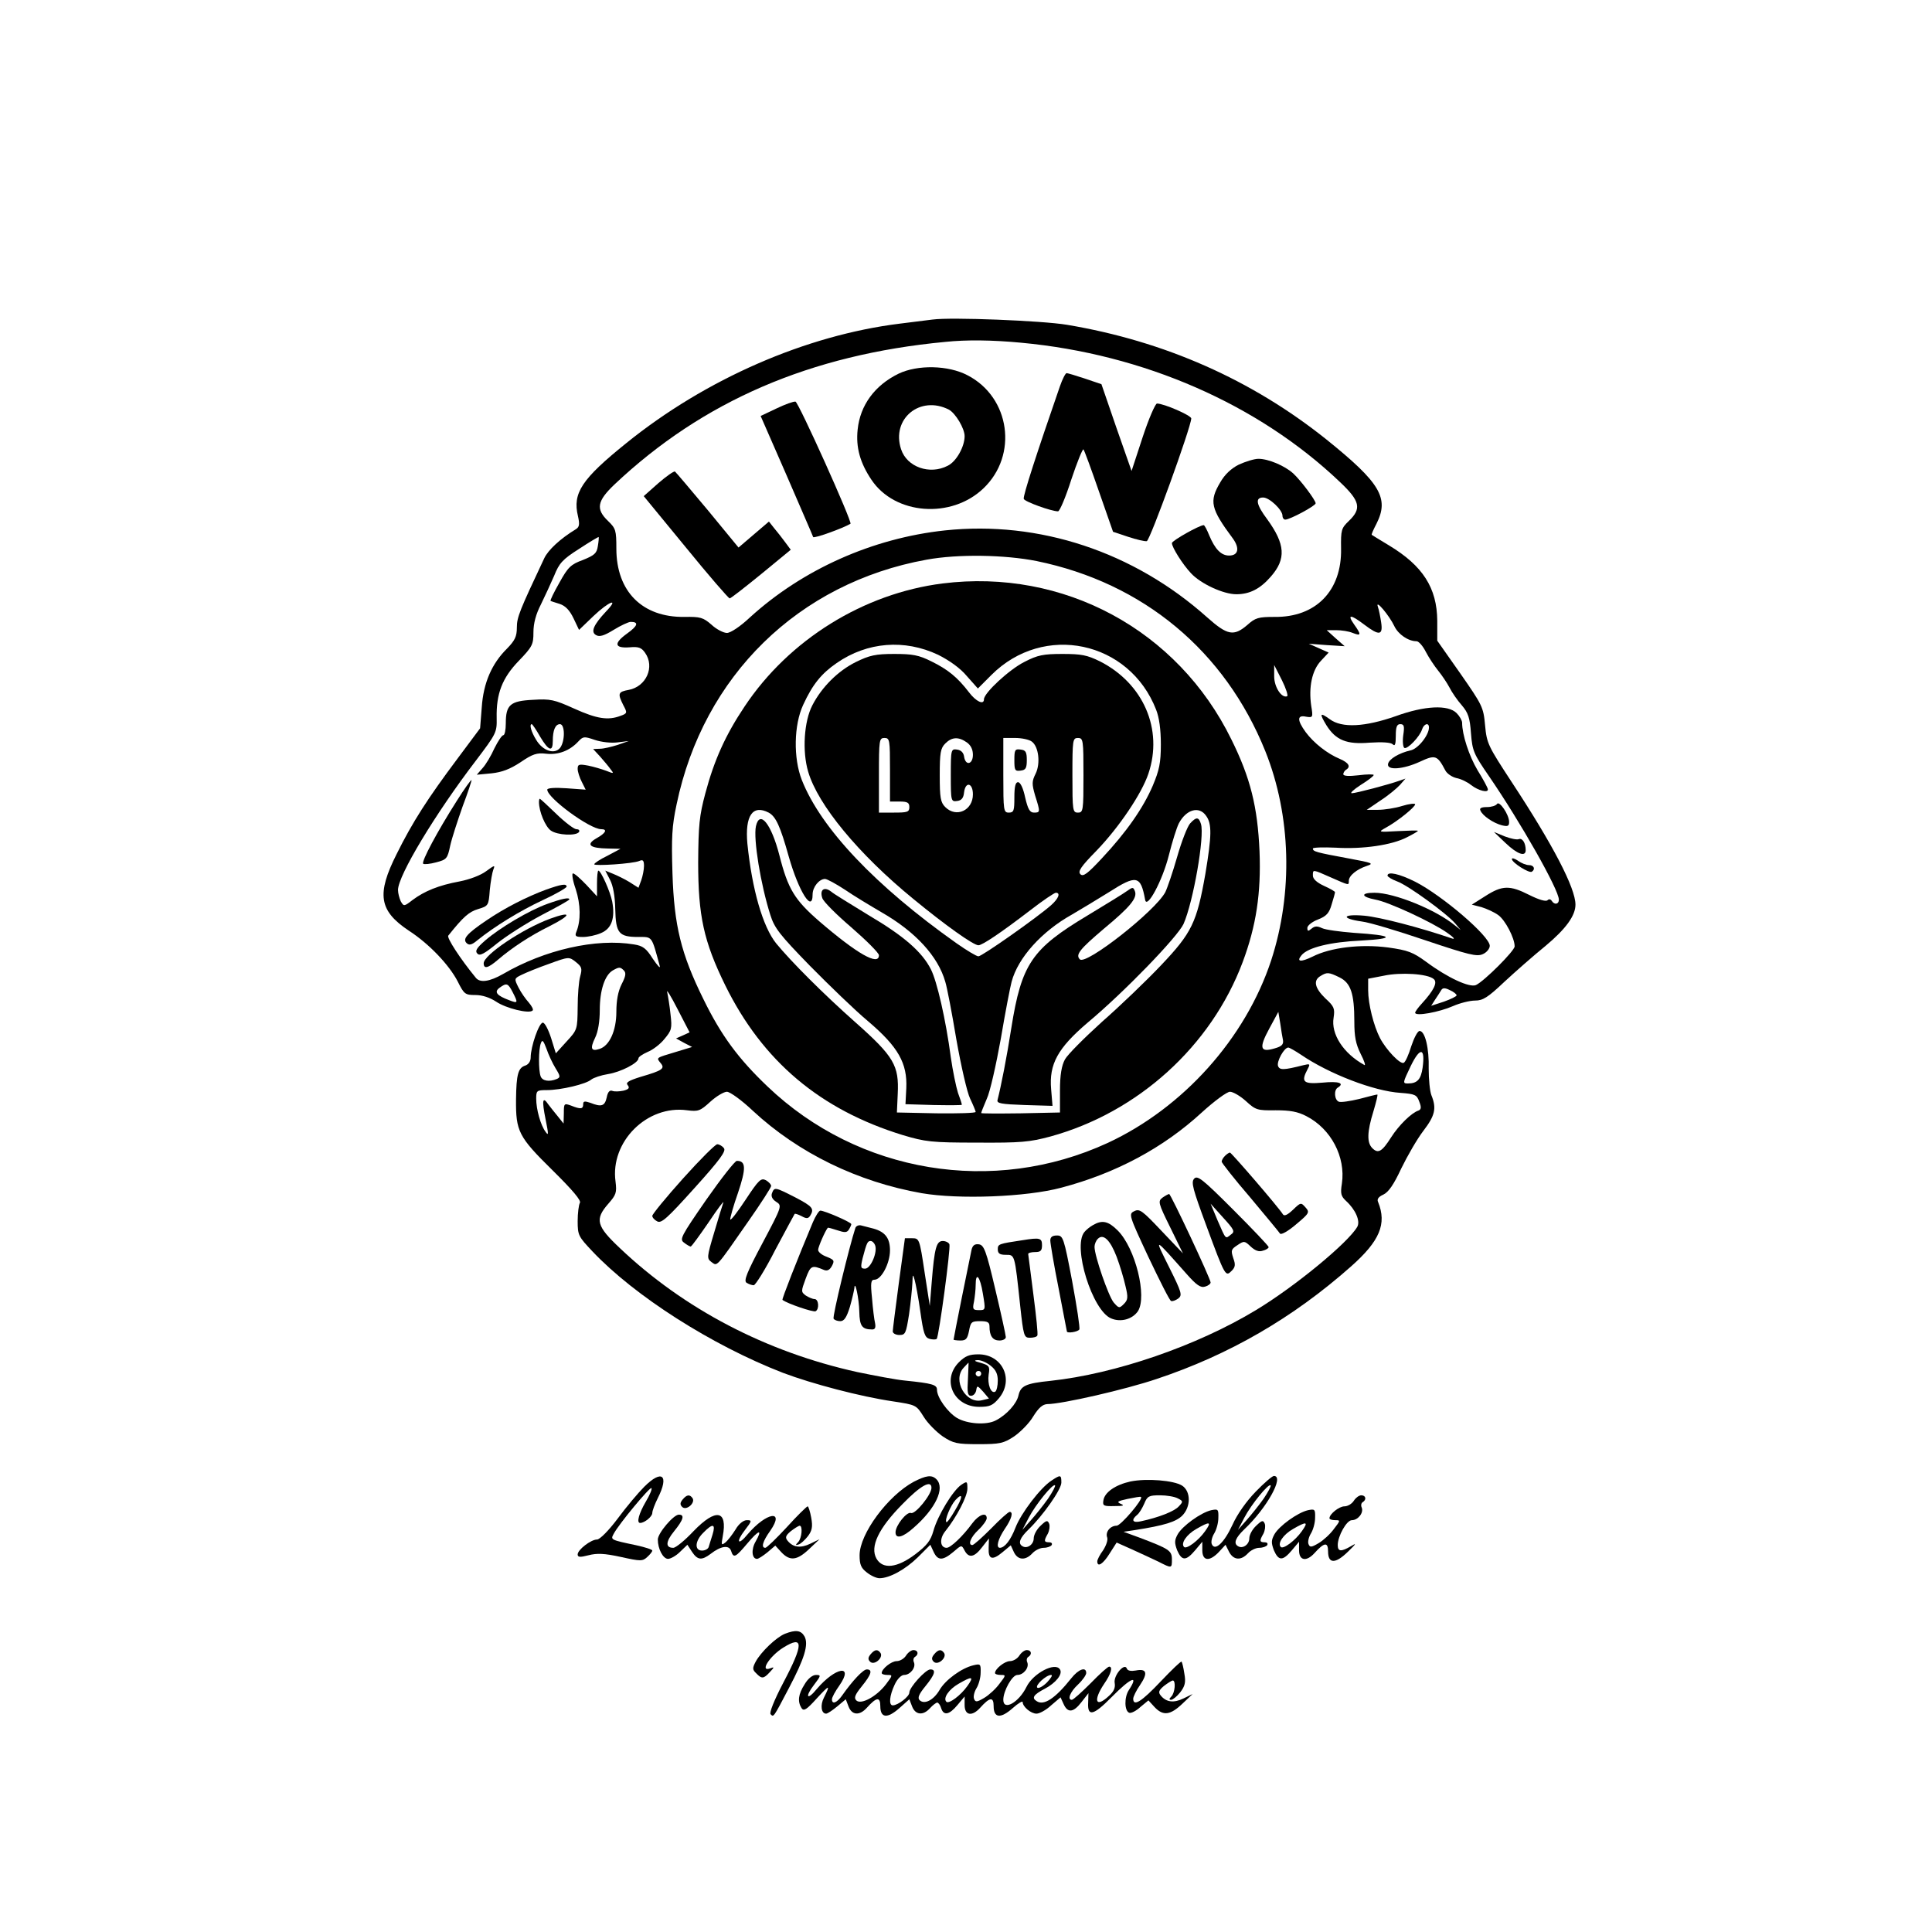 <?xml version="1.0" standalone="no"?>
<!DOCTYPE svg PUBLIC "-//W3C//DTD SVG 20010904//EN"
 "http://www.w3.org/TR/2001/REC-SVG-20010904/DTD/svg10.dtd">
<svg version="1.0" xmlns="http://www.w3.org/2000/svg"
 width="699pt" height="699pt" viewBox="0 0 699 699"
 preserveAspectRatio="xMidYMid meet">
<g transform="translate(0,699) scale(0.1,-0.1)"
fill="#000000" stroke="none">
<path d="M3375 5834 c-16 -2 -70 -9 -120 -15 -339 -42 -702 -200 -990 -433
-160 -129 -194 -180 -174 -263 7 -31 5 -40 -8 -48 -56 -34 -100 -75 -114 -105
-89 -189 -99 -213 -99 -250 0 -33 -7 -47 -35 -76 -56 -55 -86 -125 -92 -213
l-6 -76 -82 -110 c-107 -143 -162 -228 -220 -345 -73 -145 -64 -205 44 -277
74 -48 146 -124 177 -184 23 -46 27 -49 64 -49 25 0 52 -9 75 -24 35 -24 120
-45 132 -32 4 3 -3 16 -14 29 -11 12 -28 36 -37 54 -16 32 -16 33 11 46 16 8
60 26 100 40 71 26 72 26 97 6 21 -17 23 -23 15 -52 -5 -17 -9 -68 -9 -112 -1
-79 -1 -81 -40 -123 l-39 -43 -17 55 c-10 31 -23 56 -30 56 -14 0 -44 -87 -44
-126 0 -14 -8 -25 -19 -29 -26 -8 -33 -31 -34 -123 -1 -115 9 -135 131 -255
74 -73 106 -111 100 -119 -4 -7 -8 -37 -8 -66 0 -51 3 -56 53 -109 153 -162
432 -340 690 -440 106 -40 281 -86 397 -103 85 -13 85 -13 112 -56 14 -23 46
-55 69 -71 38 -25 51 -28 129 -28 78 0 91 3 129 28 23 16 55 48 69 72 20 32
34 44 51 45 53 0 284 53 396 91 261 87 492 220 703 407 104 92 130 154 98 233
-5 10 1 19 19 27 19 9 38 37 65 95 22 45 57 106 80 136 42 55 48 81 29 128 -6
15 -10 59 -10 96 2 74 -13 137 -33 137 -7 0 -20 -25 -30 -55 -9 -30 -21 -57
-27 -60 -12 -8 -64 47 -86 89 -23 44 -43 124 -43 173 l0 42 57 11 c61 13 158
7 180 -12 15 -12 1 -41 -43 -89 -13 -14 -24 -29 -24 -33 0 -14 87 2 137 24 25
11 61 20 80 20 28 0 46 11 106 68 40 37 107 96 149 130 73 61 108 109 108 149
0 60 -81 216 -231 444 -85 130 -90 139 -96 205 -6 66 -10 73 -90 188 l-83 118
0 72 c-1 119 -52 199 -175 273 -33 20 -61 37 -62 38 -2 1 6 19 17 40 47 93 14
148 -181 305 -270 216 -586 356 -939 415 -90 15 -420 28 -485 19z m320 -84
c442 -41 857 -222 1153 -504 73 -69 79 -96 32 -141 -27 -26 -29 -32 -28 -100
3 -152 -91 -249 -241 -247 -58 0 -69 -3 -98 -29 -49 -42 -72 -38 -145 27 -266
238 -609 351 -949 315 -262 -28 -515 -141 -706 -315 -35 -33 -70 -56 -83 -56
-12 0 -38 13 -56 30 -30 26 -40 29 -98 28 -152 -2 -246 92 -246 247 0 66 -2
73 -30 100 -45 43 -40 72 23 132 320 302 709 470 1197 516 76 8 170 7 275 -3z
m-1532 -736 c-4 -26 -12 -33 -54 -50 -44 -16 -54 -26 -85 -82 -20 -35 -34 -64
-32 -66 1 -1 17 -6 33 -11 21 -7 36 -23 50 -52 l20 -42 52 50 c57 54 95 68 46
17 -46 -49 -57 -75 -36 -86 12 -7 29 -2 63 19 26 16 54 29 62 29 30 0 26 -14
-13 -42 -50 -36 -46 -54 9 -50 32 3 43 -1 56 -20 36 -51 4 -122 -59 -134 -39
-7 -41 -13 -20 -55 15 -28 15 -30 -10 -39 -45 -17 -85 -11 -167 26 -73 33 -87
36 -150 32 -82 -4 -98 -18 -98 -85 0 -24 -4 -43 -9 -43 -5 0 -19 -21 -32 -47
-12 -27 -31 -59 -43 -72 l-21 -24 53 5 c38 4 67 15 105 40 44 30 59 35 93 31
44 -5 86 11 117 45 17 18 21 18 59 5 24 -8 59 -12 82 -9 l41 5 -40 -14 c-22
-7 -51 -14 -64 -14 l-25 -1 25 -27 c14 -16 31 -36 38 -46 13 -16 12 -17 -15
-6 -16 6 -46 15 -66 19 -33 6 -38 5 -38 -12 0 -10 7 -32 15 -47 l14 -28 -69 5
c-43 3 -70 1 -70 -5 0 -30 154 -143 195 -143 24 0 17 -14 -17 -33 -40 -23 -24
-36 42 -37 l45 -1 -47 -25 c-27 -13 -48 -27 -48 -31 0 -7 140 2 163 12 13 6
17 2 17 -18 0 -14 -5 -38 -10 -52 l-10 -27 -33 21 c-18 11 -45 24 -60 30 l-27
11 17 -33 c11 -21 18 -58 19 -106 2 -88 13 -101 84 -101 51 0 47 5 77 -105 3
-11 -8 1 -25 26 -24 38 -36 47 -68 52 -137 23 -323 -19 -474 -107 -49 -28 -84
-33 -99 -13 -55 67 -106 145 -99 152 55 69 75 86 108 96 37 11 38 13 42 68 3
31 9 65 13 75 7 17 4 16 -26 -6 -20 -15 -60 -30 -96 -37 -76 -14 -127 -35
-170 -67 -31 -24 -32 -24 -43 -5 -5 11 -10 29 -10 41 0 52 135 276 281 467 75
99 77 103 76 155 -2 88 20 145 80 207 49 51 53 59 53 103 0 33 9 66 27 101 14
29 36 76 48 104 18 45 30 59 90 97 38 25 70 44 71 43 1 -1 0 -16 -3 -33z
m1588 -54 c385 -79 681 -325 827 -688 93 -232 101 -512 21 -757 -93 -282 -318
-533 -591 -660 -414 -191 -902 -110 -1231 204 -106 101 -168 185 -232 316 -81
164 -106 266 -112 455 -4 129 -2 171 15 250 97 465 441 801 904 885 114 21
284 18 399 -5z m1294 -236 c14 -29 50 -54 80 -54 8 0 23 -17 34 -39 11 -21 31
-51 44 -67 13 -16 32 -44 41 -61 9 -18 29 -47 45 -65 23 -27 29 -45 33 -101 5
-64 10 -75 65 -155 114 -166 253 -411 253 -447 0 -17 -16 -20 -26 -4 -4 6 -10
7 -15 2 -6 -6 -32 2 -66 19 -71 36 -98 35 -159 -4 l-49 -31 35 -9 c19 -6 46
-18 61 -29 25 -18 59 -83 59 -113 0 -16 -110 -126 -140 -140 -23 -10 -102 26
-180 84 -48 35 -66 42 -138 52 -99 13 -208 0 -273 -33 -43 -21 -60 -19 -40 5
23 28 105 48 216 53 128 7 116 19 -27 28 -51 4 -103 11 -115 17 -17 8 -26 8
-38 -2 -12 -10 -15 -10 -15 3 0 8 17 22 38 30 31 12 41 23 50 55 7 22 12 41
12 44 0 3 -18 13 -40 23 -26 12 -40 25 -40 37 0 23 -2 23 66 -7 66 -29 64 -29
64 -12 0 19 29 42 65 54 27 9 21 11 -65 27 -119 22 -130 25 -130 36 0 4 38 5
83 3 96 -6 203 9 258 38 22 11 39 21 39 23 0 2 -33 1 -72 -1 -73 -4 -73 -4
-43 13 42 23 105 74 105 84 0 4 -21 2 -47 -6 -25 -8 -65 -14 -87 -14 l-41 0
50 34 c28 18 59 44 70 56 l20 23 -20 -7 c-38 -14 -160 -46 -174 -46 -8 0 6 13
32 30 26 16 47 32 47 36 0 3 -25 3 -55 -1 -35 -4 -55 -3 -55 4 0 5 5 13 10 16
18 11 10 25 -22 39 -46 19 -95 58 -124 97 -32 44 -31 63 1 56 25 -4 26 -3 19
39 -10 68 3 129 35 163 l28 30 -36 16 -36 16 65 -5 65 -4 -33 29 -32 29 34 0
c19 0 46 -4 60 -10 31 -12 32 -7 5 31 -26 37 -13 37 37 -1 54 -41 68 -39 61 8
-3 20 -8 46 -12 57 -10 29 41 -31 60 -71z m-388 -253 c-20 -8 -47 33 -47 72
l0 41 28 -55 c15 -30 23 -56 19 -58z m-2703 -146 c31 -52 46 -57 46 -16 0 39
9 61 26 61 18 0 19 -60 1 -85 -20 -26 -63 -12 -87 28 -18 29 -26 57 -16 57 2
0 16 -20 30 -45z m303 -846 c9 -9 7 -21 -8 -50 -13 -26 -19 -59 -19 -100 0
-68 -25 -123 -61 -134 -30 -10 -35 1 -16 40 11 22 17 60 17 101 0 71 18 126
47 143 23 13 27 13 40 0z m2589 -25 c41 -20 54 -58 54 -160 0 -54 5 -81 23
-117 13 -25 19 -44 13 -40 -76 42 -121 112 -111 171 5 33 2 41 -30 70 -38 37
-45 65 -17 81 23 14 29 14 68 -5z m-2991 -54 c20 -39 19 -41 -12 -29 -46 17
-56 30 -36 45 26 19 31 17 48 -16z m616 -156 l-25 -11 29 -16 29 -15 -59 -18
c-73 -22 -71 -20 -55 -40 17 -20 7 -27 -72 -50 -45 -14 -55 -21 -47 -30 8 -10
4 -15 -15 -20 -14 -3 -32 -4 -40 -1 -10 4 -17 -3 -21 -24 -7 -31 -19 -35 -59
-19 -21 7 -26 6 -26 -5 0 -18 -9 -19 -44 -5 -25 9 -26 8 -26 -28 l-1 -37 -20
25 c-12 14 -27 34 -35 44 -21 31 -24 16 -10 -54 11 -54 11 -61 0 -45 -18 24
-34 81 -34 120 0 29 2 31 38 31 52 0 143 22 161 38 9 7 36 16 61 20 45 7 110
40 110 57 0 5 15 15 33 23 18 7 46 28 61 47 26 31 28 38 22 89 -3 30 -9 66
-12 80 -4 14 13 -13 37 -60 l44 -85 -24 -11z m2799 145 c0 -4 -21 -14 -46 -23
l-46 -15 14 22 c8 12 18 27 22 34 5 9 13 10 31 1 14 -6 25 -15 25 -19z m-628
-163 c2 -15 -5 -22 -30 -29 -53 -16 -58 1 -20 71 l33 61 7 -42 c3 -23 8 -51
10 -61z m-2632 -101 c18 -29 18 -33 4 -39 -27 -11 -52 -7 -58 10 -8 21 -8 98
1 120 5 14 9 9 20 -20 7 -21 22 -53 33 -71z m2697 49 c101 -69 264 -132 360
-138 53 -4 59 -7 68 -32 8 -20 7 -28 -3 -32 -25 -8 -71 -53 -99 -97 -33 -52
-47 -60 -68 -39 -20 20 -19 59 4 133 10 34 17 61 14 61 -3 0 -32 -7 -65 -16
-33 -8 -67 -13 -74 -10 -16 6 -19 42 -4 51 26 16 4 24 -55 18 -70 -6 -79 2
-54 49 10 19 9 20 -16 14 -71 -18 -85 -18 -91 -3 -6 16 22 67 37 67 4 0 25
-12 46 -26z m440 -47 c-6 -42 -19 -57 -53 -57 -20 0 -19 2 10 63 34 70 53 67
43 -6z m-2423 -156 c165 -153 379 -257 611 -298 134 -23 378 -14 505 20 197
52 369 144 508 272 45 41 91 75 102 75 11 0 37 -15 58 -34 35 -32 41 -34 107
-33 53 0 80 -5 111 -21 90 -46 143 -148 129 -244 -6 -37 -3 -46 15 -63 34 -31
52 -72 41 -93 -32 -57 -226 -217 -367 -302 -213 -129 -509 -231 -744 -256 -89
-9 -107 -18 -115 -52 -6 -30 -43 -71 -82 -91 -34 -18 -104 -13 -141 9 -34 21
-72 74 -72 102 0 18 -17 23 -115 33 -33 3 -111 18 -174 31 -330 73 -626 228
-858 448 -85 80 -92 104 -42 161 28 32 31 40 26 80 -20 144 114 278 259 258
40 -5 47 -3 84 31 22 20 49 36 60 36 11 0 54 -31 94 -69z"/>
<path d="M3251 5638 c-86 -42 -139 -114 -148 -202 -7 -65 9 -121 50 -182 85
-127 289 -142 405 -31 126 120 97 329 -57 409 -70 37 -181 39 -250 6z m182
-130 c24 -13 57 -68 57 -96 0 -38 -30 -92 -61 -107 -65 -34 -148 -5 -169 60
-36 110 69 196 173 143z"/>
<path d="M3835 5593 c-82 -237 -135 -399 -131 -408 3 -10 100 -45 124 -45 6 0
28 52 48 115 21 63 41 112 44 109 3 -3 28 -71 56 -152 l51 -146 54 -18 c30
-10 60 -17 68 -16 12 3 160 412 161 444 0 11 -99 54 -124 54 -6 0 -30 -55 -52
-122 l-40 -122 -55 157 -54 157 -59 20 c-33 11 -63 20 -67 20 -4 0 -15 -21
-24 -47z"/>
<path d="M2809 5512 l-57 -27 94 -215 c51 -118 95 -219 96 -223 3 -6 106 31
135 48 8 5 -188 440 -199 442 -7 1 -38 -10 -69 -25z"/>
<path d="M4482 5309 c-28 -14 -51 -36 -67 -64 -41 -69 -35 -95 46 -204 25 -35
19 -61 -14 -61 -29 0 -51 23 -72 73 -8 20 -17 37 -20 37 -15 0 -115 -56 -115
-65 0 -15 38 -76 69 -109 35 -38 117 -76 164 -76 48 0 86 19 125 64 56 64 52
117 -13 207 -40 53 -45 79 -15 79 23 0 70 -45 70 -66 0 -8 5 -14 10 -14 17 0
110 50 110 59 0 11 -53 82 -81 108 -31 28 -90 53 -126 53 -15 0 -47 -10 -71
-21z"/>
<path d="M2382 5242 l-53 -47 152 -185 c83 -102 155 -185 159 -185 4 0 55 40
114 88 l107 88 -20 27 c-11 15 -29 38 -40 51 l-19 24 -55 -47 -55 -47 -111
135 c-62 74 -115 137 -119 140 -4 2 -31 -17 -60 -42z"/>
<path d="M1653 4093 c-70 -110 -129 -220 -122 -228 4 -3 25 -1 47 5 38 10 41
13 51 61 6 27 27 91 45 142 19 50 33 93 32 95 -2 1 -26 -32 -53 -75z"/>
<path d="M1950 4088 c0 -34 23 -89 43 -103 24 -17 92 -20 102 -5 3 6 -1 10
-10 10 -8 0 -41 25 -72 55 -31 30 -58 55 -60 55 -2 0 -3 -6 -3 -12z"/>
<path d="M2160 3793 l0 -46 -38 41 c-22 23 -43 42 -49 42 -5 0 -1 -26 10 -57
18 -56 19 -114 2 -155 -6 -15 -2 -18 24 -18 18 0 47 6 65 14 39 16 52 54 41
114 -7 36 -41 112 -50 112 -3 0 -5 -21 -5 -47z"/>
<path d="M1975 3771 c-68 -25 -149 -66 -215 -111 -71 -48 -87 -67 -72 -82 9
-9 19 -7 39 10 62 50 153 106 236 145 48 22 87 45 87 49 0 12 -19 9 -75 -11z"/>
<path d="M1981 3720 c-67 -24 -173 -87 -226 -133 -31 -27 -37 -38 -28 -47 9
-10 25 -1 73 38 34 27 106 73 161 102 54 28 99 53 99 56 0 8 -26 3 -79 -16z"/>
<path d="M1990 3666 c-100 -37 -240 -131 -240 -161 0 -22 16 -18 52 13 49 42
115 86 186 121 81 41 82 56 2 27z"/>
<path d="M3410 4879 c-285 -36 -555 -203 -716 -445 -69 -103 -110 -194 -142
-314 -22 -82 -25 -116 -26 -250 0 -193 20 -286 98 -445 135 -274 343 -450 643
-542 81 -24 102 -27 268 -27 159 -1 190 2 265 22 317 87 582 327 696 631 49
131 67 250 61 401 -7 161 -33 266 -102 405 -194 396 -607 619 -1045 564z m-16
-258 c40 -20 80 -48 104 -77 l40 -45 49 49 c189 189 499 124 596 -126 11 -28
17 -71 17 -125 0 -68 -6 -94 -29 -149 -35 -82 -96 -169 -184 -263 -52 -56 -68
-68 -78 -58 -10 10 1 27 58 85 82 85 164 207 188 279 54 160 -18 326 -175 406
-47 23 -67 27 -136 27 -69 0 -90 -4 -138 -29 -54 -27 -146 -112 -146 -135 0
-22 -29 -8 -54 25 -42 55 -77 83 -136 112 -46 23 -68 27 -135 27 -67 0 -89 -5
-138 -29 -65 -32 -124 -91 -158 -157 -30 -58 -37 -166 -15 -240 35 -120 182
-298 380 -460 118 -97 218 -168 236 -168 14 0 81 45 188 127 45 35 87 63 92
63 18 0 10 -21 -17 -45 -51 -45 -250 -185 -263 -185 -7 0 -42 21 -79 47 -294
208 -491 416 -560 591 -31 79 -29 199 5 272 34 74 66 113 121 151 111 77 246
87 367 30z m-174 -416 l0 -115 35 0 c28 0 35 -4 35 -20 0 -18 -7 -20 -55 -20
l-55 0 0 135 c0 128 1 135 20 135 19 0 20 -7 20 -115z m278 99 c14 -10 22 -25
22 -45 0 -35 -27 -41 -32 -6 -2 14 -11 23 -25 25 -22 3 -23 1 -23 -93 0 -94 1
-96 23 -93 16 2 23 11 25 31 5 41 32 35 32 -7 0 -58 -60 -86 -100 -46 -17 17
-20 33 -20 115 0 82 3 98 20 115 24 24 48 25 78 4z m235 3 c25 -18 32 -79 14
-116 -14 -28 -14 -37 -2 -79 19 -60 19 -62 -4 -62 -15 0 -22 12 -32 55 -7 33
-17 55 -26 55 -9 0 -13 -16 -13 -55 0 -48 -2 -55 -20 -55 -19 0 -20 7 -20 135
l0 135 43 0 c24 0 51 -6 60 -13z m187 -122 c0 -128 -1 -135 -20 -135 -19 0
-20 7 -20 135 0 128 1 135 20 135 19 0 20 -7 20 -135z m-1139 -135 c26 -14 42
-49 73 -160 36 -126 86 -205 86 -136 0 27 24 56 45 56 7 0 40 -18 72 -39 32
-22 92 -58 133 -82 122 -70 204 -159 230 -251 6 -18 24 -112 40 -208 17 -96
39 -193 50 -215 11 -23 20 -45 20 -48 0 -4 -64 -6 -142 -5 l-143 3 3 67 c5
103 -13 135 -154 260 -115 102 -231 218 -286 285 -48 60 -87 194 -104 361 -9
101 19 142 77 112z m1583 -12 c21 -29 20 -72 -3 -210 -31 -176 -49 -213 -160
-330 -53 -56 -149 -148 -214 -205 -64 -58 -125 -119 -134 -136 -12 -22 -18
-56 -18 -112 l0 -80 -142 -3 c-79 -1 -143 -1 -143 1 0 3 9 25 20 51 12 25 34
124 51 218 16 95 34 188 39 206 23 87 109 182 218 243 31 18 92 55 134 81 100
64 115 61 131 -27 6 -37 63 69 86 161 12 48 28 99 36 115 27 51 74 64 99 27z"/>
<path d="M3670 4240 c0 -37 2 -41 23 -38 18 2 22 9 22 38 0 29 -4 36 -22 38
-21 3 -23 -1 -23 -38z"/>
<path d="M2735 4001 c-10 -46 17 -211 52 -321 15 -48 34 -72 143 -184 69 -70
164 -162 212 -202 108 -92 141 -151 137 -241 l-3 -58 102 -3 c56 -1 102 -1
102 1 0 3 -6 22 -14 43 -7 22 -19 80 -26 129 -18 136 -50 275 -72 318 -32 63
-97 120 -224 195 -65 40 -128 78 -138 87 -24 18 -41 6 -31 -24 3 -12 51 -60
106 -107 54 -47 99 -92 99 -100 0 -40 -79 5 -215 122 -90 78 -114 117 -145
239 -29 113 -71 167 -85 106z"/>
<path d="M4306 4011 c-10 -11 -31 -65 -47 -121 -16 -56 -36 -114 -43 -128 -37
-69 -287 -265 -309 -243 -17 17 0 37 87 111 94 78 122 111 112 136 -6 15 -8
15 -29 0 -12 -9 -76 -48 -142 -88 -202 -121 -239 -175 -276 -407 -17 -109 -37
-210 -50 -261 -3 -12 13 -15 98 -18 l101 -3 -5 60 c-8 91 24 149 132 241 134
112 325 310 347 357 35 79 77 318 63 362 -8 26 -17 26 -39 2z"/>
<path d="M5050 4399 c-111 -39 -195 -44 -239 -11 -36 26 -38 21 -12 -22 34
-54 73 -70 156 -63 47 3 77 1 84 -6 8 -8 11 0 11 31 0 32 4 42 16 42 14 0 16
-7 11 -40 -3 -22 -1 -43 4 -46 11 -6 56 41 64 67 7 21 25 26 25 7 0 -28 -40
-78 -67 -83 -40 -9 -78 -31 -81 -49 -5 -24 54 -20 115 8 56 26 63 24 92 -31 6
-12 24 -24 40 -28 17 -3 41 -15 53 -25 27 -21 64 -30 61 -15 -1 6 -17 36 -37
68 -31 52 -56 129 -56 172 0 8 -9 24 -20 35 -31 31 -115 27 -220 -11z"/>
<path d="M5416 4081 c-4 -6 -20 -11 -36 -11 -20 0 -28 -4 -24 -12 7 -19 47
-46 78 -54 21 -5 26 -3 26 12 0 27 -36 79 -44 65z"/>
<path d="M5447 3940 c43 -41 73 -51 73 -26 0 26 -12 45 -25 40 -7 -3 -30 2
-51 10 l-39 16 42 -40z"/>
<path d="M5470 3882 c0 -13 62 -52 72 -46 14 9 8 24 -10 24 -10 0 -28 7 -40
16 -12 8 -22 11 -22 6z"/>
<path d="M5020 3822 c0 -4 16 -14 35 -21 39 -14 178 -115 210 -152 l20 -24
-20 16 c-70 58 -221 119 -292 119 -52 0 -49 -15 4 -25 46 -8 206 -82 259 -120
22 -15 30 -24 19 -21 -116 40 -263 78 -319 83 -79 7 -87 -10 -9 -21 27 -3 130
-34 230 -68 158 -53 186 -60 208 -50 14 6 25 20 25 30 0 35 -172 182 -270 232
-58 29 -100 38 -100 22z"/>
<path d="M2471 2726 c-61 -68 -111 -129 -111 -135 0 -6 8 -15 18 -20 15 -8 36
11 135 121 93 103 115 134 106 144 -6 8 -17 14 -24 14 -7 0 -63 -56 -124 -124z"/>
<path d="M4432 2808 c-7 -7 -12 -16 -12 -21 0 -4 46 -63 103 -129 56 -67 105
-126 108 -131 4 -6 30 9 58 33 49 41 50 44 34 62 -16 18 -17 18 -45 -9 -19
-18 -31 -24 -36 -17 -16 26 -187 224 -192 224 -3 0 -11 -5 -18 -12z"/>
<path d="M2555 2649 c-92 -133 -97 -143 -80 -155 10 -8 21 -14 24 -14 3 0 32
40 65 88 32 48 56 80 53 71 -3 -8 -18 -57 -33 -108 -27 -90 -27 -94 -10 -107
22 -15 13 -26 134 148 45 64 82 122 82 127 0 6 -9 15 -19 21 -18 9 -26 1 -73
-70 -29 -44 -54 -77 -56 -72 -1 4 11 48 28 96 30 89 29 116 -4 116 -7 0 -57
-64 -111 -141z"/>
<path d="M4320 2725 c-11 -13 -4 -38 44 -168 69 -187 70 -187 92 -165 13 13
15 22 6 46 -9 28 -8 32 15 47 24 16 26 16 48 -5 16 -15 30 -20 44 -15 12 3 21
9 21 13 0 4 -58 65 -128 135 -113 113 -130 126 -142 112z m133 -202 c-20 -16
-17 -19 -48 52 l-25 60 45 -50 c41 -45 44 -51 28 -62z"/>
<path d="M2793 2673 c-4 -11 1 -22 15 -31 22 -14 22 -15 -49 -149 -57 -107
-69 -137 -58 -144 8 -5 19 -9 26 -9 6 0 42 57 78 128 37 70 69 128 70 130 2 2
13 -2 25 -8 18 -10 24 -9 31 1 16 26 9 34 -54 67 -73 37 -75 38 -84 15z"/>
<path d="M4206 2657 c-17 -13 -16 -19 28 -108 l46 -94 -78 82 c-68 72 -79 81
-98 71 -21 -10 -20 -14 51 -166 41 -86 77 -158 82 -159 5 -2 16 2 26 9 15 12
13 21 -33 113 -55 111 -58 112 62 -23 37 -42 52 -52 68 -47 11 3 20 10 20 15
0 13 -144 320 -150 320 -3 0 -14 -6 -24 -13z"/>
<path d="M2941 2568 c-57 -136 -113 -279 -110 -281 16 -13 113 -46 120 -41 14
8 11 44 -4 44 -7 0 -21 6 -32 13 -17 13 -17 15 0 61 18 48 22 50 67 31 11 -4
20 0 28 15 10 19 8 22 -19 33 -17 6 -31 17 -31 25 0 10 25 68 35 80 1 1 16 -3
34 -9 27 -9 35 -9 42 2 5 8 9 17 9 20 0 7 -97 49 -112 49 -5 0 -17 -19 -27
-42z"/>
<path d="M3955 2558 c-11 -6 -26 -18 -32 -26 -43 -53 29 -284 97 -312 35 -15
77 -3 97 26 34 53 -9 228 -73 292 -34 34 -56 39 -89 20z m85 -115 c12 -32 26
-79 32 -106 10 -41 9 -50 -6 -65 -16 -16 -18 -16 -37 6 -19 24 -69 168 -69
201 0 9 5 22 12 29 20 20 45 -5 68 -65z"/>
<path d="M3095 2548 c-22 -67 -84 -322 -79 -329 3 -5 14 -9 24 -9 14 0 23 13
35 52 8 28 15 59 16 67 2 34 17 -37 18 -85 1 -52 10 -64 47 -64 10 0 13 7 10
23 -3 12 -8 52 -11 90 -6 57 -4 67 9 67 25 0 56 60 56 106 0 44 -17 67 -60 79
-14 3 -33 9 -43 11 -9 3 -19 -1 -22 -8z m71 -63 c10 -25 -16 -85 -36 -85 -16
0 -17 4 -9 38 15 57 18 62 29 62 6 0 13 -7 16 -15z"/>
<path d="M3800 2502 c0 -10 13 -88 30 -173 16 -85 30 -155 30 -156 0 -8 40 -2
45 7 3 5 -9 83 -26 175 -30 158 -33 165 -55 165 -17 0 -24 -6 -24 -18z"/>
<path d="M3252 2348 c-12 -90 -22 -169 -22 -175 0 -7 11 -13 24 -13 22 0 24 6
35 75 6 42 11 93 12 113 1 32 2 34 8 12 4 -14 14 -66 21 -117 11 -78 16 -92
33 -97 12 -3 23 -3 26 0 8 8 51 328 46 342 -2 6 -13 12 -24 12 -23 0 -30 -24
-40 -148 l-7 -87 -19 123 c-18 120 -19 122 -45 122 l-26 0 -22 -162z"/>
<path d="M3700 2503 c-87 -13 -90 -14 -90 -33 0 -15 7 -20 29 -20 33 0 32 4
52 -184 12 -110 14 -116 35 -116 13 0 25 3 27 8 3 4 -4 70 -14 147 -10 77 -18
143 -19 148 0 4 11 7 25 7 20 0 25 5 25 25 0 26 -8 28 -70 18z"/>
<path d="M3515 2468 c-6 -27 -65 -320 -65 -325 0 -1 11 -3 25 -3 20 0 25 6 31
35 6 32 9 35 40 35 27 0 34 -4 34 -19 0 -35 12 -51 36 -51 13 0 24 6 23 13 0
6 -17 84 -38 172 -33 141 -41 160 -59 163 -15 2 -23 -3 -27 -20z m41 -158 c10
-60 10 -60 -14 -60 -22 0 -24 3 -18 31 3 17 6 44 6 60 0 50 16 31 26 -31z"/>
<path d="M3469 2061 c-63 -64 -19 -161 74 -161 38 0 49 5 71 31 56 67 13 159
-74 159 -33 0 -48 -6 -71 -29z m115 -12 c19 -15 26 -30 26 -54 0 -19 -4 -36
-9 -40 -16 -9 -29 27 -24 62 5 29 2 33 -28 42 -23 6 -27 9 -13 10 12 1 33 -8
48 -20z m-82 -49 c-3 -48 -1 -60 11 -60 9 0 17 9 19 20 3 18 4 18 25 -5 l21
-25 -25 -6 c-58 -15 -108 72 -67 117 9 10 18 19 18 19 1 0 -1 -27 -2 -60z m48
20 c0 -5 -4 -10 -10 -10 -5 0 -10 5 -10 10 0 6 5 10 10 10 6 0 10 -4 10 -10z"/>
<path d="M2331 1611 c-22 -22 -65 -73 -96 -115 -33 -44 -65 -76 -75 -76 -22 0
-70 -37 -70 -54 0 -10 8 -11 39 -3 31 8 57 7 117 -6 72 -16 79 -16 96 0 10 9
18 19 18 23 0 4 -26 12 -57 19 -95 20 -94 20 -83 41 18 35 132 172 137 166 3
-3 -6 -25 -21 -50 -24 -41 -34 -76 -20 -76 16 0 44 23 44 36 0 8 9 32 20 54
42 83 15 105 -49 41z"/>
<path d="M3306 1629 c-93 -50 -196 -188 -196 -266 0 -33 5 -46 26 -62 15 -12
35 -21 46 -21 36 0 93 31 139 76 l45 45 12 -26 c15 -32 33 -32 71 0 30 26 30
26 41 5 15 -28 35 -25 63 12 l25 32 -1 -34 c-2 -42 13 -47 50 -16 l30 25 11
-24 c14 -30 42 -32 67 -5 10 11 28 20 41 20 13 0 26 5 29 10 3 6 -1 10 -9 10
-19 0 -20 5 -5 31 6 12 8 28 5 36 -6 14 -10 13 -31 -7 -14 -13 -25 -33 -25
-46 0 -22 -24 -39 -41 -28 -17 10 -9 30 22 60 52 50 119 145 119 170 0 29 -3
29 -36 7 -40 -26 -110 -118 -130 -170 -17 -44 -38 -72 -56 -73 -16 0 -7 32 17
68 25 36 32 62 18 62 -5 0 -35 -27 -67 -60 -33 -33 -63 -60 -68 -60 -17 0 -7
28 22 55 17 16 30 35 30 42 0 23 -28 14 -52 -18 -35 -48 -79 -89 -93 -89 -24
0 -27 33 -5 60 41 51 80 126 80 154 0 27 -1 28 -22 14 -30 -20 -86 -112 -101
-167 -10 -35 -23 -52 -65 -84 -66 -50 -118 -56 -141 -16 -24 43 7 109 94 197
66 68 105 89 105 59 0 -25 -59 -97 -74 -91 -15 6 -56 -45 -56 -70 0 -25 26
-19 66 17 79 69 114 143 82 175 -17 17 -37 14 -82 -9z m486 -61 c-17 -24 -45
-59 -62 -78 l-31 -35 23 44 c25 48 88 125 95 117 3 -2 -9 -24 -25 -48z m-337
-43 c-15 -26 -29 -45 -31 -42 -7 7 15 60 33 80 28 30 27 10 -2 -38z"/>
<path d="M4543 1593 c-34 -35 -67 -82 -84 -120 -30 -65 -64 -97 -75 -69 -3 8
1 25 9 38 8 13 15 38 15 56 1 32 -1 33 -26 28 -38 -9 -104 -57 -121 -87 -12
-22 -12 -31 -2 -58 17 -39 32 -39 65 0 l26 31 0 -31 c0 -39 26 -42 60 -6 l24
26 13 -26 c16 -30 43 -32 68 -5 10 11 28 20 41 20 13 0 26 5 29 10 3 6 -1 10
-9 10 -19 0 -20 5 -5 31 6 12 8 28 5 36 -6 14 -10 13 -31 -7 -14 -13 -25 -33
-25 -46 0 -22 -24 -39 -41 -28 -17 10 -9 30 22 60 82 77 147 194 108 194 -6 0
-36 -26 -66 -57z m29 -25 c-17 -24 -45 -59 -62 -78 l-31 -35 23 44 c25 48 88
125 95 117 3 -2 -9 -24 -25 -48z m-212 -118 c-24 -34 -67 -66 -76 -57 -13 13
9 45 44 65 50 29 57 27 32 -8z"/>
<path d="M4090 1630 c-54 -12 -94 -39 -98 -69 -3 -19 1 -21 40 -20 32 0 38 2
23 8 -16 7 -12 10 25 18 25 5 46 9 48 7 10 -7 -73 -104 -88 -104 -23 0 -42
-23 -34 -43 3 -9 -4 -29 -15 -46 -12 -16 -21 -34 -21 -40 0 -23 21 -10 45 29
l25 39 56 -25 c31 -14 74 -34 95 -44 49 -25 49 -25 49 8 0 32 -10 38 -115 78
l-60 22 40 6 c109 17 149 30 172 52 32 32 32 88 0 109 -30 19 -128 27 -187 15z
m171 -61 c20 -10 20 -12 4 -29 -16 -18 -72 -40 -137 -54 -30 -7 -37 4 -14 23
8 6 19 25 26 41 11 27 17 30 57 30 24 0 53 -5 64 -11z"/>
<path d="M2470 1565 c-10 -12 -10 -19 -2 -27 15 -15 48 14 38 31 -10 15 -21
14 -36 -4z"/>
<path d="M4898 1560 c-7 -11 -22 -20 -34 -20 -19 0 -54 -28 -54 -43 0 -4 9 -7
21 -7 19 0 19 -1 -5 -32 -13 -18 -38 -41 -55 -51 -27 -16 -32 -16 -37 -3 -3 8
1 25 9 38 8 13 15 38 15 56 1 32 -1 33 -26 28 -38 -9 -104 -57 -121 -87 -12
-22 -12 -31 -2 -58 17 -39 32 -39 65 0 l26 31 0 -31 c0 -38 27 -42 56 -10 35
39 49 41 49 6 0 -45 26 -46 72 -1 30 29 32 33 11 20 -36 -21 -48 -20 -48 4 0
32 32 90 51 90 22 0 43 26 36 45 -4 8 -2 17 3 20 15 9 12 25 -5 25 -8 0 -20
-9 -27 -20z m-188 -110 c-24 -34 -67 -66 -76 -57 -13 13 9 45 44 65 50 29 57
27 32 -8z"/>
<path d="M2847 1465 c-38 -41 -73 -75 -78 -75 -16 0 -10 23 18 62 54 78 -14
67 -82 -13 -35 -43 -44 -29 -10 15 26 34 26 36 7 36 -12 0 -29 -13 -41 -34
-12 -19 -28 -40 -37 -47 -14 -11 -15 -9 -9 23 18 95 -25 102 -106 18 -31 -33
-64 -60 -73 -60 -29 0 -28 22 3 60 34 42 39 60 17 60 -19 0 -76 -67 -76 -90 0
-34 19 -70 37 -70 9 0 29 11 43 25 l27 26 17 -26 c20 -30 35 -31 67 -7 37 29
67 33 74 11 9 -28 16 -24 59 27 42 50 56 53 30 7 -17 -29 -14 -63 5 -63 5 0
22 11 38 24 l28 24 22 -24 c31 -33 57 -30 101 12 l37 35 -33 -16 c-35 -17 -62
-14 -82 10 -10 12 -8 19 11 35 13 10 27 19 32 20 12 0 8 -45 -5 -59 -11 -11
-10 -13 1 -9 8 2 23 16 34 30 15 20 18 34 12 67 -4 22 -10 41 -13 41 -4 -1
-38 -34 -75 -75z m-269 -27 c-6 -18 -12 -39 -14 -45 -2 -7 -13 -13 -24 -13
-28 0 -26 35 5 65 34 35 45 32 33 -7z"/>
<path d="M2840 1079 c-32 -13 -87 -66 -106 -101 -12 -23 -12 -29 2 -42 20 -21
27 -20 49 4 17 18 17 20 2 14 -40 -15 -3 44 47 75 74 46 74 13 0 -127 -34 -65
-51 -109 -46 -114 11 -11 9 -15 66 94 57 108 72 158 57 187 -13 23 -32 25 -71
10z"/>
<path d="M3150 1005 c-10 -12 -10 -19 -2 -27 15 -15 48 14 38 31 -10 15 -21
14 -36 -4z"/>
<path d="M3278 1000 c-7 -11 -22 -20 -34 -20 -19 0 -54 -28 -54 -43 0 -4 9 -7
21 -7 19 0 19 -1 -5 -33 -34 -45 -91 -76 -108 -59 -9 9 -5 20 20 51 35 43 40
61 18 61 -13 0 -51 -40 -89 -94 -19 -27 -37 -34 -37 -14 0 7 12 29 27 50 54
78 -14 67 -82 -13 -35 -43 -44 -29 -10 15 26 34 26 36 7 36 -12 0 -29 -13 -41
-34 -23 -36 -26 -62 -11 -86 8 -12 18 -6 55 35 47 51 50 51 26 3 -14 -27 -10
-58 8 -58 5 0 23 12 40 26 l31 26 10 -26 c12 -32 40 -34 66 -5 35 39 49 41 49
6 0 -43 25 -46 69 -7 l36 32 10 -26 c12 -31 40 -34 65 -6 10 11 22 20 26 20 4
0 11 -9 14 -20 9 -28 29 -25 59 11 l26 31 0 -31 c0 -38 27 -42 56 -10 35 39
49 41 49 6 0 -43 25 -46 69 -7 20 18 36 27 36 22 0 -17 30 -42 50 -42 11 0 35
13 53 30 l34 29 11 -24 c15 -34 36 -31 65 7 l25 32 -1 -34 c-3 -52 19 -47 84
19 71 72 101 84 63 26 -17 -26 -16 -76 2 -82 7 -2 25 7 40 21 l29 24 22 -24
c31 -33 57 -30 101 12 l37 35 -33 -16 c-35 -17 -62 -14 -82 10 -10 12 -8 19
11 35 13 10 27 19 32 20 12 0 8 -45 -5 -58 -8 -8 -9 -12 -1 -12 6 0 21 12 33
27 17 22 21 36 15 68 -3 21 -8 41 -10 43 -2 3 -36 -30 -76 -72 -68 -72 -99
-92 -99 -62 0 7 11 30 25 50 29 43 24 60 -16 52 -17 -3 -29 -1 -32 7 -8 23
-49 -25 -44 -52 3 -17 -3 -31 -21 -47 -48 -45 -58 -17 -17 44 25 36 32 62 18
62 -5 0 -35 -27 -67 -60 -33 -33 -63 -60 -68 -60 -17 0 -7 28 22 55 17 16 30
35 30 42 0 24 -28 14 -54 -19 -58 -73 -99 -100 -125 -83 -20 12 -11 24 29 45
40 21 66 53 55 70 -17 28 -97 -14 -121 -63 -28 -57 -84 -88 -84 -47 0 32 32
90 51 90 22 0 43 26 36 45 -4 8 -2 17 3 20 15 9 12 25 -5 25 -8 0 -20 -9 -27
-20 -7 -11 -22 -20 -34 -20 -19 0 -54 -28 -54 -43 0 -4 9 -7 21 -7 19 0 19 -1
-5 -32 -13 -18 -38 -41 -55 -51 -27 -16 -32 -16 -37 -3 -3 8 1 25 9 38 8 13
15 38 15 56 1 32 -1 33 -26 27 -43 -10 -102 -53 -123 -90 -22 -37 -55 -53 -72
-36 -8 8 -2 22 21 50 35 43 40 61 18 61 -17 0 -76 -65 -76 -84 0 -14 -41 -46
-60 -46 -15 0 -12 35 7 75 9 20 24 35 34 35 22 0 43 26 36 45 -4 8 -2 17 3 20
15 9 12 25 -5 25 -8 0 -20 -9 -27 -20z m510 -97 c-15 -15 -31 -23 -35 -19 -9
8 32 46 50 46 7 0 -1 -12 -15 -27z m-288 -13 c-24 -34 -67 -66 -76 -57 -13 13
9 45 44 65 50 29 57 27 32 -8z"/>
<path d="M3380 1005 c-10 -12 -10 -19 -2 -27 15 -15 48 14 38 31 -10 15 -21
14 -36 -4z"/>
</g>
</svg>
